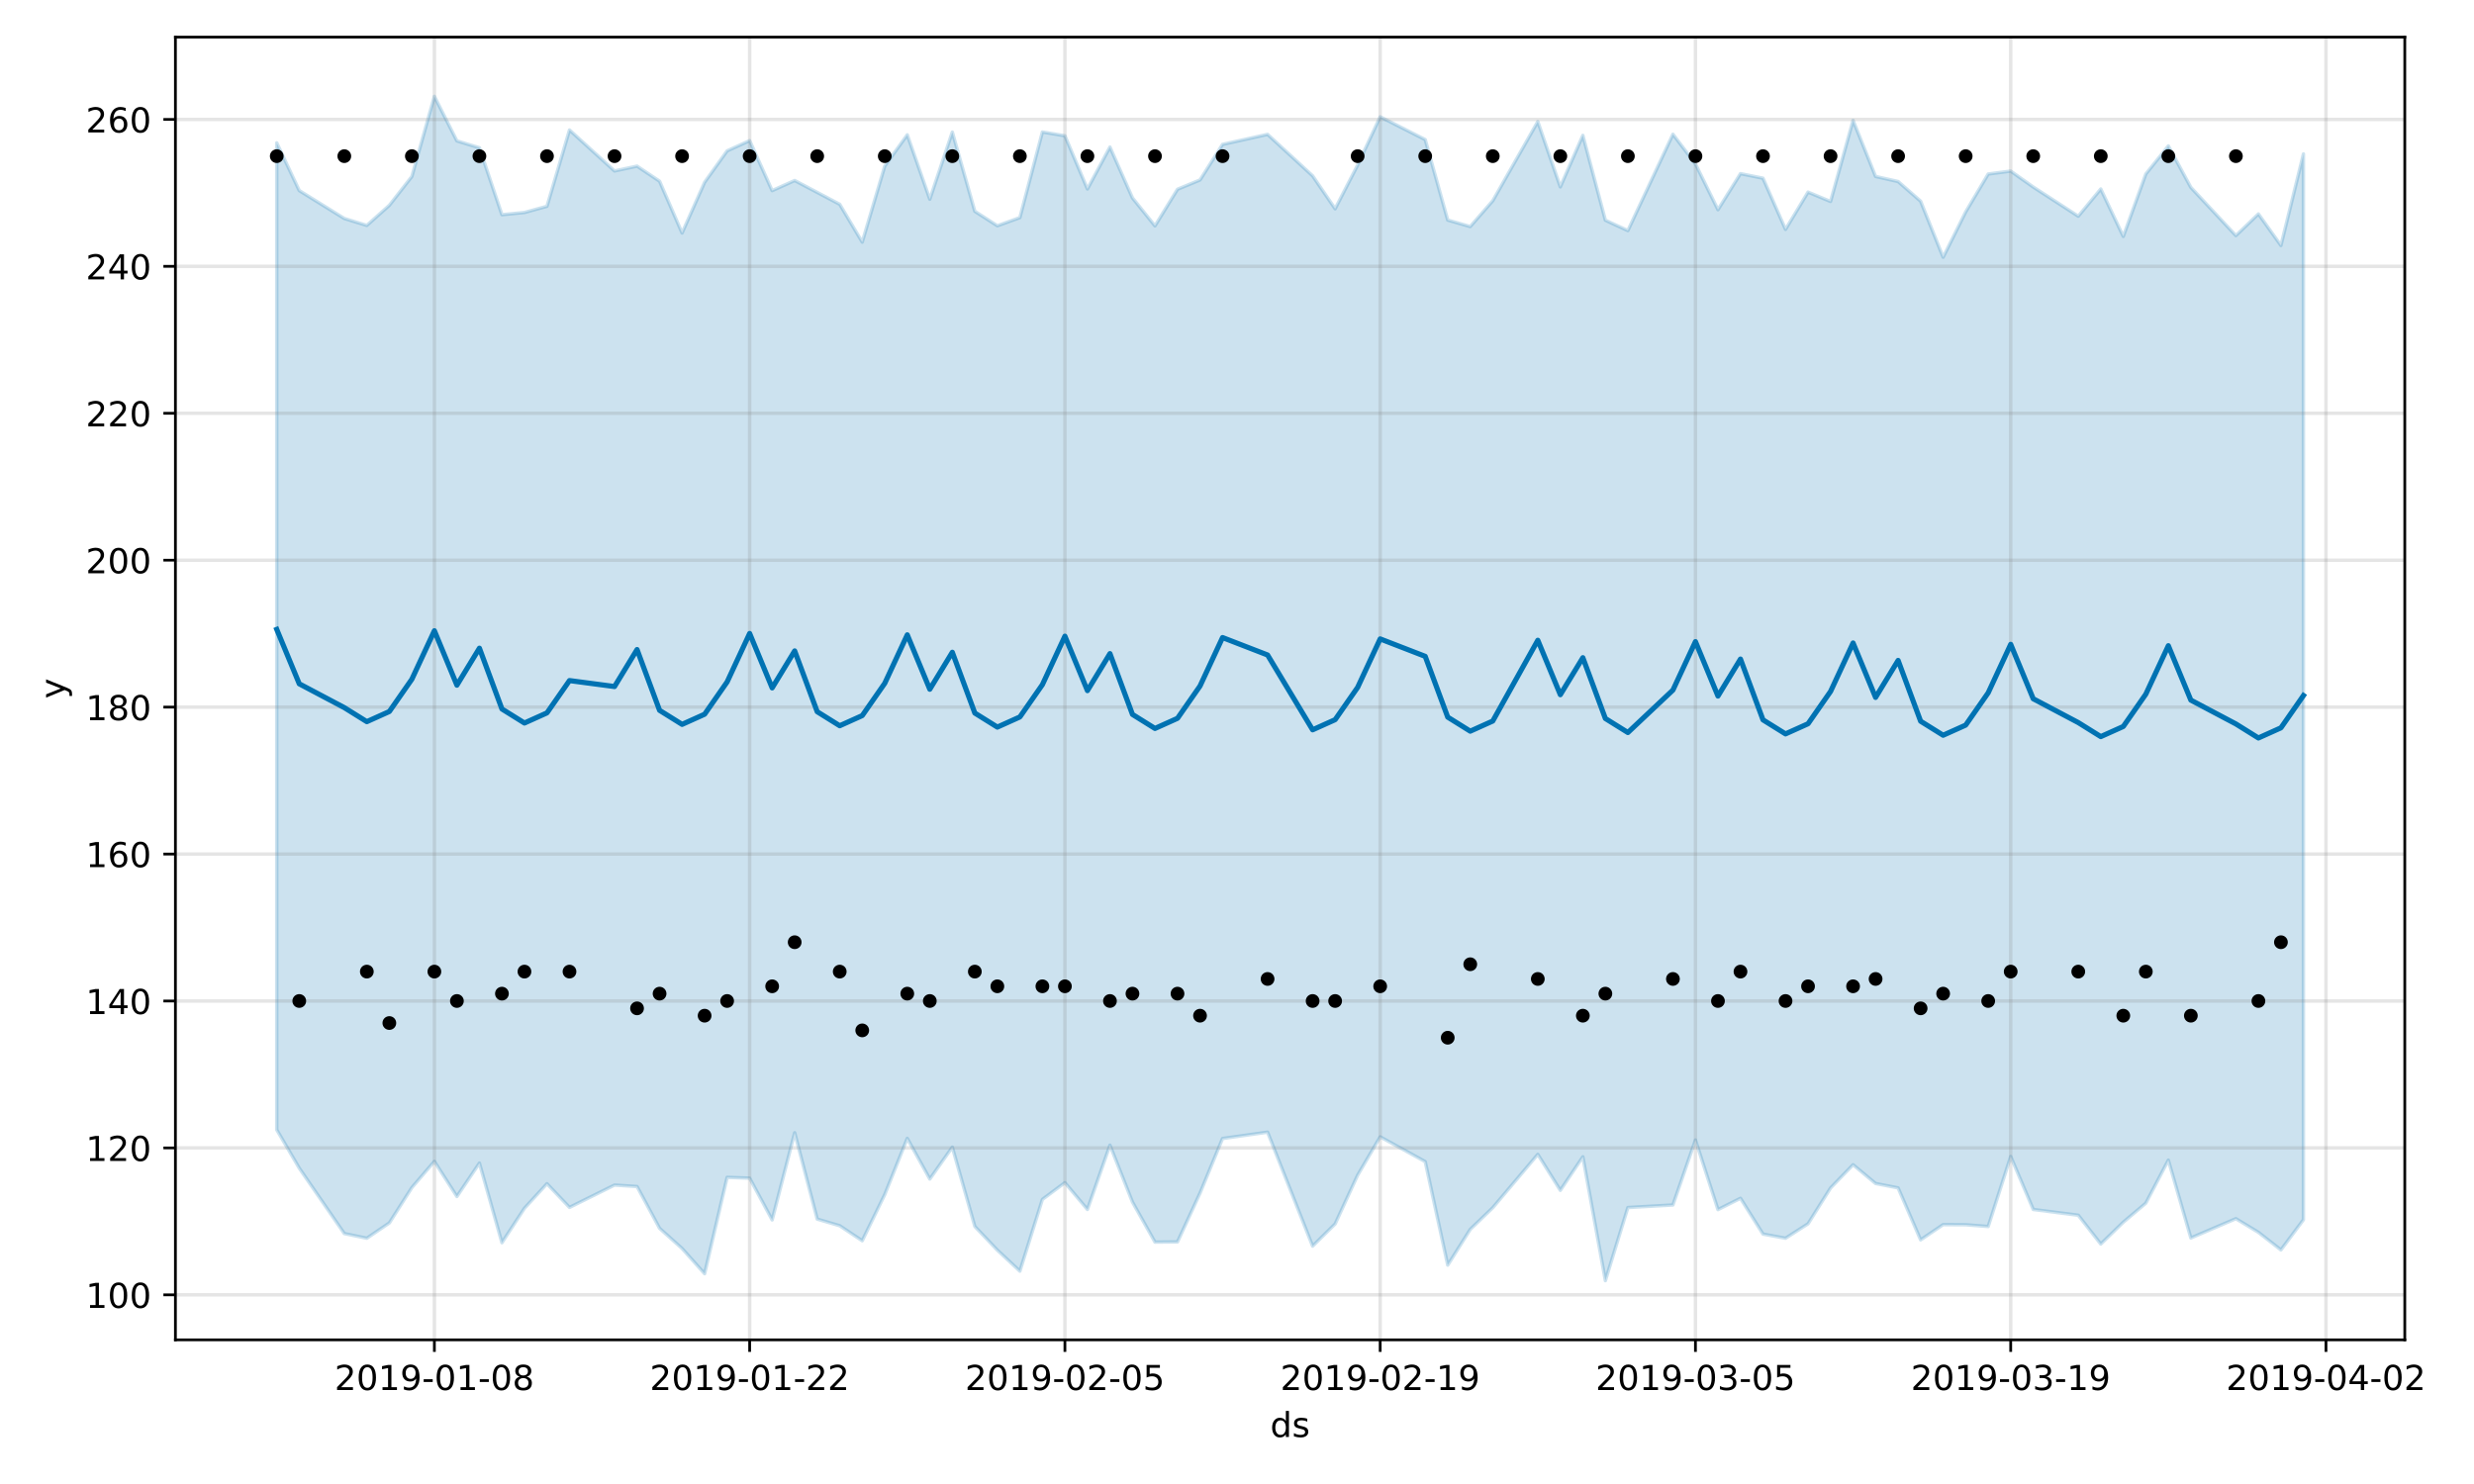 <?xml version="1.0" encoding="utf-8" standalone="no"?>
<!DOCTYPE svg PUBLIC "-//W3C//DTD SVG 1.1//EN"
  "http://www.w3.org/Graphics/SVG/1.1/DTD/svg11.dtd">
<!-- Created with matplotlib (https://matplotlib.org/) -->
<svg height="432pt" version="1.1" viewBox="0 0 720 432" width="720pt" xmlns="http://www.w3.org/2000/svg" xmlns:xlink="http://www.w3.org/1999/xlink">
 <defs>
  <style type="text/css">
*{stroke-linecap:butt;stroke-linejoin:round;}
  </style>
 </defs>
 <g id="figure_1">
  <g id="patch_1">
   <path d="M 0 432 
L 720 432 
L 720 0 
L 0 0 
z
" style="fill:#ffffff;"/>
  </g>
  <g id="axes_1">
   <g id="patch_2">
    <path d="M 51.05 390.04 
L 699.857 390.04 
L 699.857 10.8 
L 51.05 10.8 
z
" style="fill:#ffffff;"/>
   </g>
   <g id="PolyCollection_1">
    <defs>
     <path d="M 80.541 -390.417 
L 80.541 -103.117 
L 87.095 -91.945 
L 100.202 -72.899 
L 106.756 -71.544 
L 113.309 -75.991 
L 119.863 -86.283 
L 126.417 -93.921 
L 132.97 -83.688 
L 139.524 -93.421 
L 146.077 -70.236 
L 152.631 -80.261 
L 159.185 -87.414 
L 165.738 -80.515 
L 178.845 -87.017 
L 185.399 -86.593 
L 191.953 -74.428 
L 198.506 -68.552 
L 205.06 -61.211 
L 211.613 -89.264 
L 218.167 -89.034 
L 224.721 -76.87 
L 231.274 -102.253 
L 237.828 -77.114 
L 244.381 -75.178 
L 250.935 -70.809 
L 257.489 -84.251 
L 264.042 -100.615 
L 270.596 -88.776 
L 277.15 -98.05 
L 283.703 -74.978 
L 290.257 -68.078 
L 296.81 -61.964 
L 303.364 -82.839 
L 309.918 -87.728 
L 316.471 -79.916 
L 323.025 -98.634 
L 329.578 -82.07 
L 336.132 -70.414 
L 342.686 -70.478 
L 349.239 -84.681 
L 355.793 -100.568 
L 368.9 -102.418 
L 382.007 -69.24 
L 388.561 -75.704 
L 395.114 -89.903 
L 401.668 -101.061 
L 414.775 -93.844 
L 421.329 -63.715 
L 427.883 -74.122 
L 434.436 -80.426 
L 447.543 -95.961 
L 454.097 -85.485 
L 460.651 -95.248 
L 467.204 -59.198 
L 473.758 -80.478 
L 486.865 -81.218 
L 493.419 -100.147 
L 499.972 -79.875 
L 506.526 -83.174 
L 513.079 -72.75 
L 519.633 -71.541 
L 526.187 -75.743 
L 532.74 -86.166 
L 539.294 -92.938 
L 545.847 -87.471 
L 552.401 -86.193 
L 558.955 -71.065 
L 565.508 -75.505 
L 572.062 -75.463 
L 578.616 -74.959 
L 585.169 -95.348 
L 591.723 -79.918 
L 604.83 -78.237 
L 611.384 -69.854 
L 617.937 -76.207 
L 624.491 -81.745 
L 631.044 -94.278 
L 637.598 -71.617 
L 650.705 -77.237 
L 657.259 -73.26 
L 663.812 -68.141 
L 670.366 -76.925 
L 670.366 -387.196 
L 670.366 -387.196 
L 663.812 -360.536 
L 657.259 -369.719 
L 650.705 -363.421 
L 637.598 -377.448 
L 631.044 -389.527 
L 624.491 -381.342 
L 617.937 -363.181 
L 611.384 -376.986 
L 604.83 -369.062 
L 591.723 -377.565 
L 585.169 -382.201 
L 578.616 -381.342 
L 572.062 -370.304 
L 565.508 -357.121 
L 558.955 -373.435 
L 552.401 -379.161 
L 545.847 -380.634 
L 539.294 -396.965 
L 532.74 -373.353 
L 526.187 -376.075 
L 519.633 -365.225 
L 513.079 -380.125 
L 506.526 -381.453 
L 499.972 -370.949 
L 493.419 -384.29 
L 486.865 -392.927 
L 473.758 -364.874 
L 467.204 -367.896 
L 460.651 -392.595 
L 454.097 -377.594 
L 447.543 -396.608 
L 434.436 -373.561 
L 427.883 -366.047 
L 421.329 -367.938 
L 414.775 -391.365 
L 401.668 -398.006 
L 395.114 -383.95 
L 388.561 -371.216 
L 382.007 -380.815 
L 368.9 -392.886 
L 355.793 -389.969 
L 349.239 -379.617 
L 342.686 -376.904 
L 336.132 -366.247 
L 329.578 -374.387 
L 323.025 -389.19 
L 316.471 -376.988 
L 309.918 -392.479 
L 303.364 -393.576 
L 296.81 -368.656 
L 290.257 -366.286 
L 283.703 -370.494 
L 277.15 -393.547 
L 270.596 -374.009 
L 264.042 -392.752 
L 257.489 -383.645 
L 250.935 -361.515 
L 244.381 -372.531 
L 237.828 -375.998 
L 231.274 -379.456 
L 224.721 -376.508 
L 218.167 -391.059 
L 211.613 -388.089 
L 205.06 -378.935 
L 198.506 -364.173 
L 191.953 -379.25 
L 185.399 -383.639 
L 178.845 -382.238 
L 165.738 -394.16 
L 159.185 -371.951 
L 152.631 -370.146 
L 146.077 -369.501 
L 139.524 -388.987 
L 132.97 -390.986 
L 126.417 -403.962 
L 119.863 -380.619 
L 113.309 -372.23 
L 106.756 -366.384 
L 100.202 -368.399 
L 87.095 -376.523 
L 80.541 -390.417 
z
" id="mef4fac485f" style="stroke:#0072b2;stroke-opacity:0.2;"/>
    </defs>
    <g clip-path="url(#p8e88e67bf1)">
     <use style="fill:#0072b2;fill-opacity:0.2;stroke:#0072b2;stroke-opacity:0.2;" x="0" xlink:href="#mef4fac485f" y="432"/>
    </g>
   </g>
   <g id="matplotlib.axis_1">
    <g id="xtick_1">
     <g id="line2d_1">
      <path clip-path="url(#p8e88e67bf1)" d="M 126.417 390.04 
L 126.417 10.8 
" style="fill:none;stroke:#808080;stroke-linecap:square;stroke-opacity:0.2;"/>
     </g>
     <g id="line2d_2">
      <defs>
       <path d="M 0 0 
L 0 3.5 
" id="m75cbaa2efb" style="stroke:#000000;stroke-width:0.8;"/>
      </defs>
      <g>
       <use style="stroke:#000000;stroke-width:0.8;" x="126.417" xlink:href="#m75cbaa2efb" y="390.04"/>
      </g>
     </g>
     <g id="text_1">
      <!-- 2019-01-08 -->
      <defs>
       <path d="M 19.188 8.297 
L 53.609 8.297 
L 53.609 0 
L 7.328 0 
L 7.328 8.297 
Q 12.938 14.109 22.625 23.891 
Q 32.328 33.688 34.812 36.531 
Q 39.547 41.844 41.422 45.531 
Q 43.312 49.219 43.312 52.781 
Q 43.312 58.594 39.234 62.25 
Q 35.156 65.922 28.609 65.922 
Q 23.969 65.922 18.812 64.312 
Q 13.672 62.703 7.812 59.422 
L 7.812 69.391 
Q 13.766 71.781 18.938 73 
Q 24.125 74.219 28.422 74.219 
Q 39.75 74.219 46.484 68.547 
Q 53.219 62.891 53.219 53.422 
Q 53.219 48.922 51.531 44.891 
Q 49.859 40.875 45.406 35.406 
Q 44.188 33.984 37.641 27.219 
Q 31.109 20.453 19.188 8.297 
z
" id="DejaVuSans-50"/>
       <path d="M 31.781 66.406 
Q 24.172 66.406 20.328 58.906 
Q 16.5 51.422 16.5 36.375 
Q 16.5 21.391 20.328 13.891 
Q 24.172 6.391 31.781 6.391 
Q 39.453 6.391 43.281 13.891 
Q 47.125 21.391 47.125 36.375 
Q 47.125 51.422 43.281 58.906 
Q 39.453 66.406 31.781 66.406 
z
M 31.781 74.219 
Q 44.047 74.219 50.516 64.516 
Q 56.984 54.828 56.984 36.375 
Q 56.984 17.969 50.516 8.266 
Q 44.047 -1.422 31.781 -1.422 
Q 19.531 -1.422 13.062 8.266 
Q 6.594 17.969 6.594 36.375 
Q 6.594 54.828 13.062 64.516 
Q 19.531 74.219 31.781 74.219 
z
" id="DejaVuSans-48"/>
       <path d="M 12.406 8.297 
L 28.516 8.297 
L 28.516 63.922 
L 10.984 60.406 
L 10.984 69.391 
L 28.422 72.906 
L 38.281 72.906 
L 38.281 8.297 
L 54.391 8.297 
L 54.391 0 
L 12.406 0 
z
" id="DejaVuSans-49"/>
       <path d="M 10.984 1.516 
L 10.984 10.5 
Q 14.703 8.734 18.5 7.812 
Q 22.312 6.891 25.984 6.891 
Q 35.75 6.891 40.891 13.453 
Q 46.047 20.016 46.781 33.406 
Q 43.953 29.203 39.594 26.953 
Q 35.25 24.703 29.984 24.703 
Q 19.047 24.703 12.672 31.312 
Q 6.297 37.938 6.297 49.422 
Q 6.297 60.641 12.938 67.422 
Q 19.578 74.219 30.609 74.219 
Q 43.266 74.219 49.922 64.516 
Q 56.594 54.828 56.594 36.375 
Q 56.594 19.141 48.406 8.859 
Q 40.234 -1.422 26.422 -1.422 
Q 22.703 -1.422 18.891 -0.688 
Q 15.094 0.047 10.984 1.516 
z
M 30.609 32.422 
Q 37.25 32.422 41.125 36.953 
Q 45.016 41.5 45.016 49.422 
Q 45.016 57.281 41.125 61.844 
Q 37.25 66.406 30.609 66.406 
Q 23.969 66.406 20.094 61.844 
Q 16.219 57.281 16.219 49.422 
Q 16.219 41.5 20.094 36.953 
Q 23.969 32.422 30.609 32.422 
z
" id="DejaVuSans-57"/>
       <path d="M 4.891 31.391 
L 31.203 31.391 
L 31.203 23.391 
L 4.891 23.391 
z
" id="DejaVuSans-45"/>
       <path d="M 31.781 34.625 
Q 24.75 34.625 20.719 30.859 
Q 16.703 27.094 16.703 20.516 
Q 16.703 13.922 20.719 10.156 
Q 24.75 6.391 31.781 6.391 
Q 38.812 6.391 42.859 10.172 
Q 46.922 13.969 46.922 20.516 
Q 46.922 27.094 42.891 30.859 
Q 38.875 34.625 31.781 34.625 
z
M 21.922 38.812 
Q 15.578 40.375 12.031 44.719 
Q 8.5 49.078 8.5 55.328 
Q 8.5 64.062 14.719 69.141 
Q 20.953 74.219 31.781 74.219 
Q 42.672 74.219 48.875 69.141 
Q 55.078 64.062 55.078 55.328 
Q 55.078 49.078 51.531 44.719 
Q 48 40.375 41.703 38.812 
Q 48.828 37.156 52.797 32.312 
Q 56.781 27.484 56.781 20.516 
Q 56.781 9.906 50.312 4.234 
Q 43.844 -1.422 31.781 -1.422 
Q 19.734 -1.422 13.25 4.234 
Q 6.781 9.906 6.781 20.516 
Q 6.781 27.484 10.781 32.312 
Q 14.797 37.156 21.922 38.812 
z
M 18.312 54.391 
Q 18.312 48.734 21.844 45.562 
Q 25.391 42.391 31.781 42.391 
Q 38.141 42.391 41.719 45.562 
Q 45.312 48.734 45.312 54.391 
Q 45.312 60.062 41.719 63.234 
Q 38.141 66.406 31.781 66.406 
Q 25.391 66.406 21.844 63.234 
Q 18.312 60.062 18.312 54.391 
z
" id="DejaVuSans-56"/>
      </defs>
      <g transform="translate(97.359 404.638)scale(0.1 -0.1)">
       <use xlink:href="#DejaVuSans-50"/>
       <use x="63.623" xlink:href="#DejaVuSans-48"/>
       <use x="127.246" xlink:href="#DejaVuSans-49"/>
       <use x="190.869" xlink:href="#DejaVuSans-57"/>
       <use x="254.492" xlink:href="#DejaVuSans-45"/>
       <use x="290.576" xlink:href="#DejaVuSans-48"/>
       <use x="354.199" xlink:href="#DejaVuSans-49"/>
       <use x="417.822" xlink:href="#DejaVuSans-45"/>
       <use x="453.906" xlink:href="#DejaVuSans-48"/>
       <use x="517.529" xlink:href="#DejaVuSans-56"/>
      </g>
     </g>
    </g>
    <g id="xtick_2">
     <g id="line2d_3">
      <path clip-path="url(#p8e88e67bf1)" d="M 218.167 390.04 
L 218.167 10.8 
" style="fill:none;stroke:#808080;stroke-linecap:square;stroke-opacity:0.2;"/>
     </g>
     <g id="line2d_4">
      <g>
       <use style="stroke:#000000;stroke-width:0.8;" x="218.167" xlink:href="#m75cbaa2efb" y="390.04"/>
      </g>
     </g>
     <g id="text_2">
      <!-- 2019-01-22 -->
      <g transform="translate(189.109 404.638)scale(0.1 -0.1)">
       <use xlink:href="#DejaVuSans-50"/>
       <use x="63.623" xlink:href="#DejaVuSans-48"/>
       <use x="127.246" xlink:href="#DejaVuSans-49"/>
       <use x="190.869" xlink:href="#DejaVuSans-57"/>
       <use x="254.492" xlink:href="#DejaVuSans-45"/>
       <use x="290.576" xlink:href="#DejaVuSans-48"/>
       <use x="354.199" xlink:href="#DejaVuSans-49"/>
       <use x="417.822" xlink:href="#DejaVuSans-45"/>
       <use x="453.906" xlink:href="#DejaVuSans-50"/>
       <use x="517.529" xlink:href="#DejaVuSans-50"/>
      </g>
     </g>
    </g>
    <g id="xtick_3">
     <g id="line2d_5">
      <path clip-path="url(#p8e88e67bf1)" d="M 309.918 390.04 
L 309.918 10.8 
" style="fill:none;stroke:#808080;stroke-linecap:square;stroke-opacity:0.2;"/>
     </g>
     <g id="line2d_6">
      <g>
       <use style="stroke:#000000;stroke-width:0.8;" x="309.918" xlink:href="#m75cbaa2efb" y="390.04"/>
      </g>
     </g>
     <g id="text_3">
      <!-- 2019-02-05 -->
      <defs>
       <path d="M 10.797 72.906 
L 49.516 72.906 
L 49.516 64.594 
L 19.828 64.594 
L 19.828 46.734 
Q 21.969 47.469 24.109 47.828 
Q 26.266 48.188 28.422 48.188 
Q 40.625 48.188 47.75 41.5 
Q 54.891 34.812 54.891 23.391 
Q 54.891 11.625 47.562 5.094 
Q 40.234 -1.422 26.906 -1.422 
Q 22.312 -1.422 17.547 -0.641 
Q 12.797 0.141 7.719 1.703 
L 7.719 11.625 
Q 12.109 9.234 16.797 8.062 
Q 21.484 6.891 26.703 6.891 
Q 35.156 6.891 40.078 11.328 
Q 45.016 15.766 45.016 23.391 
Q 45.016 31 40.078 35.438 
Q 35.156 39.891 26.703 39.891 
Q 22.75 39.891 18.812 39.016 
Q 14.891 38.141 10.797 36.281 
z
" id="DejaVuSans-53"/>
      </defs>
      <g transform="translate(280.86 404.638)scale(0.1 -0.1)">
       <use xlink:href="#DejaVuSans-50"/>
       <use x="63.623" xlink:href="#DejaVuSans-48"/>
       <use x="127.246" xlink:href="#DejaVuSans-49"/>
       <use x="190.869" xlink:href="#DejaVuSans-57"/>
       <use x="254.492" xlink:href="#DejaVuSans-45"/>
       <use x="290.576" xlink:href="#DejaVuSans-48"/>
       <use x="354.199" xlink:href="#DejaVuSans-50"/>
       <use x="417.822" xlink:href="#DejaVuSans-45"/>
       <use x="453.906" xlink:href="#DejaVuSans-48"/>
       <use x="517.529" xlink:href="#DejaVuSans-53"/>
      </g>
     </g>
    </g>
    <g id="xtick_4">
     <g id="line2d_7">
      <path clip-path="url(#p8e88e67bf1)" d="M 401.668 390.04 
L 401.668 10.8 
" style="fill:none;stroke:#808080;stroke-linecap:square;stroke-opacity:0.2;"/>
     </g>
     <g id="line2d_8">
      <g>
       <use style="stroke:#000000;stroke-width:0.8;" x="401.668" xlink:href="#m75cbaa2efb" y="390.04"/>
      </g>
     </g>
     <g id="text_4">
      <!-- 2019-02-19 -->
      <g transform="translate(372.61 404.638)scale(0.1 -0.1)">
       <use xlink:href="#DejaVuSans-50"/>
       <use x="63.623" xlink:href="#DejaVuSans-48"/>
       <use x="127.246" xlink:href="#DejaVuSans-49"/>
       <use x="190.869" xlink:href="#DejaVuSans-57"/>
       <use x="254.492" xlink:href="#DejaVuSans-45"/>
       <use x="290.576" xlink:href="#DejaVuSans-48"/>
       <use x="354.199" xlink:href="#DejaVuSans-50"/>
       <use x="417.822" xlink:href="#DejaVuSans-45"/>
       <use x="453.906" xlink:href="#DejaVuSans-49"/>
       <use x="517.529" xlink:href="#DejaVuSans-57"/>
      </g>
     </g>
    </g>
    <g id="xtick_5">
     <g id="line2d_9">
      <path clip-path="url(#p8e88e67bf1)" d="M 493.419 390.04 
L 493.419 10.8 
" style="fill:none;stroke:#808080;stroke-linecap:square;stroke-opacity:0.2;"/>
     </g>
     <g id="line2d_10">
      <g>
       <use style="stroke:#000000;stroke-width:0.8;" x="493.419" xlink:href="#m75cbaa2efb" y="390.04"/>
      </g>
     </g>
     <g id="text_5">
      <!-- 2019-03-05 -->
      <defs>
       <path d="M 40.578 39.312 
Q 47.656 37.797 51.625 33 
Q 55.609 28.219 55.609 21.188 
Q 55.609 10.406 48.188 4.484 
Q 40.766 -1.422 27.094 -1.422 
Q 22.516 -1.422 17.656 -0.516 
Q 12.797 0.391 7.625 2.203 
L 7.625 11.719 
Q 11.719 9.328 16.594 8.109 
Q 21.484 6.891 26.812 6.891 
Q 36.078 6.891 40.938 10.547 
Q 45.797 14.203 45.797 21.188 
Q 45.797 27.641 41.281 31.266 
Q 36.766 34.906 28.719 34.906 
L 20.219 34.906 
L 20.219 43.016 
L 29.109 43.016 
Q 36.375 43.016 40.234 45.922 
Q 44.094 48.828 44.094 54.297 
Q 44.094 59.906 40.109 62.906 
Q 36.141 65.922 28.719 65.922 
Q 24.656 65.922 20.016 65.031 
Q 15.375 64.156 9.812 62.312 
L 9.812 71.094 
Q 15.438 72.656 20.344 73.438 
Q 25.25 74.219 29.594 74.219 
Q 40.828 74.219 47.359 69.109 
Q 53.906 64.016 53.906 55.328 
Q 53.906 49.266 50.438 45.094 
Q 46.969 40.922 40.578 39.312 
z
" id="DejaVuSans-51"/>
      </defs>
      <g transform="translate(464.361 404.638)scale(0.1 -0.1)">
       <use xlink:href="#DejaVuSans-50"/>
       <use x="63.623" xlink:href="#DejaVuSans-48"/>
       <use x="127.246" xlink:href="#DejaVuSans-49"/>
       <use x="190.869" xlink:href="#DejaVuSans-57"/>
       <use x="254.492" xlink:href="#DejaVuSans-45"/>
       <use x="290.576" xlink:href="#DejaVuSans-48"/>
       <use x="354.199" xlink:href="#DejaVuSans-51"/>
       <use x="417.822" xlink:href="#DejaVuSans-45"/>
       <use x="453.906" xlink:href="#DejaVuSans-48"/>
       <use x="517.529" xlink:href="#DejaVuSans-53"/>
      </g>
     </g>
    </g>
    <g id="xtick_6">
     <g id="line2d_11">
      <path clip-path="url(#p8e88e67bf1)" d="M 585.169 390.04 
L 585.169 10.8 
" style="fill:none;stroke:#808080;stroke-linecap:square;stroke-opacity:0.2;"/>
     </g>
     <g id="line2d_12">
      <g>
       <use style="stroke:#000000;stroke-width:0.8;" x="585.169" xlink:href="#m75cbaa2efb" y="390.04"/>
      </g>
     </g>
     <g id="text_6">
      <!-- 2019-03-19 -->
      <g transform="translate(556.111 404.638)scale(0.1 -0.1)">
       <use xlink:href="#DejaVuSans-50"/>
       <use x="63.623" xlink:href="#DejaVuSans-48"/>
       <use x="127.246" xlink:href="#DejaVuSans-49"/>
       <use x="190.869" xlink:href="#DejaVuSans-57"/>
       <use x="254.492" xlink:href="#DejaVuSans-45"/>
       <use x="290.576" xlink:href="#DejaVuSans-48"/>
       <use x="354.199" xlink:href="#DejaVuSans-51"/>
       <use x="417.822" xlink:href="#DejaVuSans-45"/>
       <use x="453.906" xlink:href="#DejaVuSans-49"/>
       <use x="517.529" xlink:href="#DejaVuSans-57"/>
      </g>
     </g>
    </g>
    <g id="xtick_7">
     <g id="line2d_13">
      <path clip-path="url(#p8e88e67bf1)" d="M 676.92 390.04 
L 676.92 10.8 
" style="fill:none;stroke:#808080;stroke-linecap:square;stroke-opacity:0.2;"/>
     </g>
     <g id="line2d_14">
      <g>
       <use style="stroke:#000000;stroke-width:0.8;" x="676.92" xlink:href="#m75cbaa2efb" y="390.04"/>
      </g>
     </g>
     <g id="text_7">
      <!-- 2019-04-02 -->
      <defs>
       <path d="M 37.797 64.312 
L 12.891 25.391 
L 37.797 25.391 
z
M 35.203 72.906 
L 47.609 72.906 
L 47.609 25.391 
L 58.016 25.391 
L 58.016 17.188 
L 47.609 17.188 
L 47.609 0 
L 37.797 0 
L 37.797 17.188 
L 4.891 17.188 
L 4.891 26.703 
z
" id="DejaVuSans-52"/>
      </defs>
      <g transform="translate(647.862 404.638)scale(0.1 -0.1)">
       <use xlink:href="#DejaVuSans-50"/>
       <use x="63.623" xlink:href="#DejaVuSans-48"/>
       <use x="127.246" xlink:href="#DejaVuSans-49"/>
       <use x="190.869" xlink:href="#DejaVuSans-57"/>
       <use x="254.492" xlink:href="#DejaVuSans-45"/>
       <use x="290.576" xlink:href="#DejaVuSans-48"/>
       <use x="354.199" xlink:href="#DejaVuSans-52"/>
       <use x="417.822" xlink:href="#DejaVuSans-45"/>
       <use x="453.906" xlink:href="#DejaVuSans-48"/>
       <use x="517.529" xlink:href="#DejaVuSans-50"/>
      </g>
     </g>
    </g>
    <g id="text_8">
     <!-- ds -->
     <defs>
      <path d="M 45.406 46.391 
L 45.406 75.984 
L 54.391 75.984 
L 54.391 0 
L 45.406 0 
L 45.406 8.203 
Q 42.578 3.328 38.25 0.953 
Q 33.938 -1.422 27.875 -1.422 
Q 17.969 -1.422 11.734 6.484 
Q 5.516 14.406 5.516 27.297 
Q 5.516 40.188 11.734 48.094 
Q 17.969 56 27.875 56 
Q 33.938 56 38.25 53.625 
Q 42.578 51.266 45.406 46.391 
z
M 14.797 27.297 
Q 14.797 17.391 18.875 11.75 
Q 22.953 6.109 30.078 6.109 
Q 37.203 6.109 41.297 11.75 
Q 45.406 17.391 45.406 27.297 
Q 45.406 37.203 41.297 42.844 
Q 37.203 48.484 30.078 48.484 
Q 22.953 48.484 18.875 42.844 
Q 14.797 37.203 14.797 27.297 
z
" id="DejaVuSans-100"/>
      <path d="M 44.281 53.078 
L 44.281 44.578 
Q 40.484 46.531 36.375 47.5 
Q 32.281 48.484 27.875 48.484 
Q 21.188 48.484 17.844 46.438 
Q 14.5 44.391 14.5 40.281 
Q 14.5 37.156 16.891 35.375 
Q 19.281 33.594 26.516 31.984 
L 29.594 31.297 
Q 39.156 29.25 43.188 25.516 
Q 47.219 21.781 47.219 15.094 
Q 47.219 7.469 41.188 3.016 
Q 35.156 -1.422 24.609 -1.422 
Q 20.219 -1.422 15.453 -0.562 
Q 10.688 0.297 5.422 2 
L 5.422 11.281 
Q 10.406 8.688 15.234 7.391 
Q 20.062 6.109 24.812 6.109 
Q 31.156 6.109 34.562 8.281 
Q 37.984 10.453 37.984 14.406 
Q 37.984 18.062 35.516 20.016 
Q 33.062 21.969 24.703 23.781 
L 21.578 24.516 
Q 13.234 26.266 9.516 29.906 
Q 5.812 33.547 5.812 39.891 
Q 5.812 47.609 11.281 51.797 
Q 16.75 56 26.812 56 
Q 31.781 56 36.172 55.266 
Q 40.578 54.547 44.281 53.078 
z
" id="DejaVuSans-115"/>
     </defs>
     <g transform="translate(369.675 418.317)scale(0.1 -0.1)">
      <use xlink:href="#DejaVuSans-100"/>
      <use x="63.477" xlink:href="#DejaVuSans-115"/>
     </g>
    </g>
   </g>
   <g id="matplotlib.axis_2">
    <g id="ytick_1">
     <g id="line2d_15">
      <path clip-path="url(#p8e88e67bf1)" d="M 51.05 376.937 
L 699.857 376.937 
" style="fill:none;stroke:#808080;stroke-linecap:square;stroke-opacity:0.2;"/>
     </g>
     <g id="line2d_16">
      <defs>
       <path d="M 0 0 
L -3.5 0 
" id="m6ec36afc48" style="stroke:#000000;stroke-width:0.8;"/>
      </defs>
      <g>
       <use style="stroke:#000000;stroke-width:0.8;" x="51.05" xlink:href="#m6ec36afc48" y="376.937"/>
      </g>
     </g>
     <g id="text_9">
      <!-- 100 -->
      <g transform="translate(24.962 380.736)scale(0.1 -0.1)">
       <use xlink:href="#DejaVuSans-49"/>
       <use x="63.623" xlink:href="#DejaVuSans-48"/>
       <use x="127.246" xlink:href="#DejaVuSans-48"/>
      </g>
     </g>
    </g>
    <g id="ytick_2">
     <g id="line2d_17">
      <path clip-path="url(#p8e88e67bf1)" d="M 51.05 334.165 
L 699.857 334.165 
" style="fill:none;stroke:#808080;stroke-linecap:square;stroke-opacity:0.2;"/>
     </g>
     <g id="line2d_18">
      <g>
       <use style="stroke:#000000;stroke-width:0.8;" x="51.05" xlink:href="#m6ec36afc48" y="334.165"/>
      </g>
     </g>
     <g id="text_10">
      <!-- 120 -->
      <g transform="translate(24.962 337.964)scale(0.1 -0.1)">
       <use xlink:href="#DejaVuSans-49"/>
       <use x="63.623" xlink:href="#DejaVuSans-50"/>
       <use x="127.246" xlink:href="#DejaVuSans-48"/>
      </g>
     </g>
    </g>
    <g id="ytick_3">
     <g id="line2d_19">
      <path clip-path="url(#p8e88e67bf1)" d="M 51.05 291.393 
L 699.857 291.393 
" style="fill:none;stroke:#808080;stroke-linecap:square;stroke-opacity:0.2;"/>
     </g>
     <g id="line2d_20">
      <g>
       <use style="stroke:#000000;stroke-width:0.8;" x="51.05" xlink:href="#m6ec36afc48" y="291.393"/>
      </g>
     </g>
     <g id="text_11">
      <!-- 140 -->
      <g transform="translate(24.962 295.192)scale(0.1 -0.1)">
       <use xlink:href="#DejaVuSans-49"/>
       <use x="63.623" xlink:href="#DejaVuSans-52"/>
       <use x="127.246" xlink:href="#DejaVuSans-48"/>
      </g>
     </g>
    </g>
    <g id="ytick_4">
     <g id="line2d_21">
      <path clip-path="url(#p8e88e67bf1)" d="M 51.05 248.621 
L 699.857 248.621 
" style="fill:none;stroke:#808080;stroke-linecap:square;stroke-opacity:0.2;"/>
     </g>
     <g id="line2d_22">
      <g>
       <use style="stroke:#000000;stroke-width:0.8;" x="51.05" xlink:href="#m6ec36afc48" y="248.621"/>
      </g>
     </g>
     <g id="text_12">
      <!-- 160 -->
      <defs>
       <path d="M 33.016 40.375 
Q 26.375 40.375 22.484 35.828 
Q 18.609 31.297 18.609 23.391 
Q 18.609 15.531 22.484 10.953 
Q 26.375 6.391 33.016 6.391 
Q 39.656 6.391 43.531 10.953 
Q 47.406 15.531 47.406 23.391 
Q 47.406 31.297 43.531 35.828 
Q 39.656 40.375 33.016 40.375 
z
M 52.594 71.297 
L 52.594 62.312 
Q 48.875 64.062 45.094 64.984 
Q 41.312 65.922 37.594 65.922 
Q 27.828 65.922 22.672 59.328 
Q 17.531 52.734 16.797 39.406 
Q 19.672 43.656 24.016 45.922 
Q 28.375 48.188 33.594 48.188 
Q 44.578 48.188 50.953 41.516 
Q 57.328 34.859 57.328 23.391 
Q 57.328 12.156 50.688 5.359 
Q 44.047 -1.422 33.016 -1.422 
Q 20.359 -1.422 13.672 8.266 
Q 6.984 17.969 6.984 36.375 
Q 6.984 53.656 15.188 63.938 
Q 23.391 74.219 37.203 74.219 
Q 40.922 74.219 44.703 73.484 
Q 48.484 72.75 52.594 71.297 
z
" id="DejaVuSans-54"/>
      </defs>
      <g transform="translate(24.962 252.421)scale(0.1 -0.1)">
       <use xlink:href="#DejaVuSans-49"/>
       <use x="63.623" xlink:href="#DejaVuSans-54"/>
       <use x="127.246" xlink:href="#DejaVuSans-48"/>
      </g>
     </g>
    </g>
    <g id="ytick_5">
     <g id="line2d_23">
      <path clip-path="url(#p8e88e67bf1)" d="M 51.05 205.849 
L 699.857 205.849 
" style="fill:none;stroke:#808080;stroke-linecap:square;stroke-opacity:0.2;"/>
     </g>
     <g id="line2d_24">
      <g>
       <use style="stroke:#000000;stroke-width:0.8;" x="51.05" xlink:href="#m6ec36afc48" y="205.849"/>
      </g>
     </g>
     <g id="text_13">
      <!-- 180 -->
      <g transform="translate(24.962 209.649)scale(0.1 -0.1)">
       <use xlink:href="#DejaVuSans-49"/>
       <use x="63.623" xlink:href="#DejaVuSans-56"/>
       <use x="127.246" xlink:href="#DejaVuSans-48"/>
      </g>
     </g>
    </g>
    <g id="ytick_6">
     <g id="line2d_25">
      <path clip-path="url(#p8e88e67bf1)" d="M 51.05 163.078 
L 699.857 163.078 
" style="fill:none;stroke:#808080;stroke-linecap:square;stroke-opacity:0.2;"/>
     </g>
     <g id="line2d_26">
      <g>
       <use style="stroke:#000000;stroke-width:0.8;" x="51.05" xlink:href="#m6ec36afc48" y="163.078"/>
      </g>
     </g>
     <g id="text_14">
      <!-- 200 -->
      <g transform="translate(24.962 166.877)scale(0.1 -0.1)">
       <use xlink:href="#DejaVuSans-50"/>
       <use x="63.623" xlink:href="#DejaVuSans-48"/>
       <use x="127.246" xlink:href="#DejaVuSans-48"/>
      </g>
     </g>
    </g>
    <g id="ytick_7">
     <g id="line2d_27">
      <path clip-path="url(#p8e88e67bf1)" d="M 51.05 120.306 
L 699.857 120.306 
" style="fill:none;stroke:#808080;stroke-linecap:square;stroke-opacity:0.2;"/>
     </g>
     <g id="line2d_28">
      <g>
       <use style="stroke:#000000;stroke-width:0.8;" x="51.05" xlink:href="#m6ec36afc48" y="120.306"/>
      </g>
     </g>
     <g id="text_15">
      <!-- 220 -->
      <g transform="translate(24.962 124.105)scale(0.1 -0.1)">
       <use xlink:href="#DejaVuSans-50"/>
       <use x="63.623" xlink:href="#DejaVuSans-50"/>
       <use x="127.246" xlink:href="#DejaVuSans-48"/>
      </g>
     </g>
    </g>
    <g id="ytick_8">
     <g id="line2d_29">
      <path clip-path="url(#p8e88e67bf1)" d="M 51.05 77.534 
L 699.857 77.534 
" style="fill:none;stroke:#808080;stroke-linecap:square;stroke-opacity:0.2;"/>
     </g>
     <g id="line2d_30">
      <g>
       <use style="stroke:#000000;stroke-width:0.8;" x="51.05" xlink:href="#m6ec36afc48" y="77.534"/>
      </g>
     </g>
     <g id="text_16">
      <!-- 240 -->
      <g transform="translate(24.962 81.333)scale(0.1 -0.1)">
       <use xlink:href="#DejaVuSans-50"/>
       <use x="63.623" xlink:href="#DejaVuSans-52"/>
       <use x="127.246" xlink:href="#DejaVuSans-48"/>
      </g>
     </g>
    </g>
    <g id="ytick_9">
     <g id="line2d_31">
      <path clip-path="url(#p8e88e67bf1)" d="M 51.05 34.762 
L 699.857 34.762 
" style="fill:none;stroke:#808080;stroke-linecap:square;stroke-opacity:0.2;"/>
     </g>
     <g id="line2d_32">
      <g>
       <use style="stroke:#000000;stroke-width:0.8;" x="51.05" xlink:href="#m6ec36afc48" y="34.762"/>
      </g>
     </g>
     <g id="text_17">
      <!-- 260 -->
      <g transform="translate(24.962 38.561)scale(0.1 -0.1)">
       <use xlink:href="#DejaVuSans-50"/>
       <use x="63.623" xlink:href="#DejaVuSans-54"/>
       <use x="127.246" xlink:href="#DejaVuSans-48"/>
      </g>
     </g>
    </g>
    <g id="text_18">
     <!-- y -->
     <defs>
      <path d="M 32.172 -5.078 
Q 28.375 -14.844 24.75 -17.812 
Q 21.141 -20.797 15.094 -20.797 
L 7.906 -20.797 
L 7.906 -13.281 
L 13.188 -13.281 
Q 16.891 -13.281 18.938 -11.516 
Q 21 -9.766 23.484 -3.219 
L 25.094 0.875 
L 2.984 54.688 
L 12.5 54.688 
L 29.594 11.922 
L 46.688 54.688 
L 56.203 54.688 
z
" id="DejaVuSans-121"/>
     </defs>
     <g transform="translate(18.883 203.379)rotate(-90)scale(0.1 -0.1)">
      <use xlink:href="#DejaVuSans-121"/>
     </g>
    </g>
   </g>
   <g id="line2d_33">
    <defs>
     <path d="M 0 1.5 
C 0.398 1.5 0.779 1.342 1.061 1.061 
C 1.342 0.779 1.5 0.398 1.5 0 
C 1.5 -0.398 1.342 -0.779 1.061 -1.061 
C 0.779 -1.342 0.398 -1.5 0 -1.5 
C -0.398 -1.5 -0.779 -1.342 -1.061 -1.061 
C -1.342 -0.779 -1.5 -0.398 -1.5 0 
C -1.5 0.398 -1.342 0.779 -1.061 1.061 
C -0.779 1.342 -0.398 1.5 0 1.5 
z
" id="m65d49b51fc" style="stroke:#000000;"/>
    </defs>
    <g clip-path="url(#p8e88e67bf1)">
     <use style="stroke:#000000;" x="80.541" xlink:href="#m65d49b51fc" y="45.455"/>
     <use style="stroke:#000000;" x="87.095" xlink:href="#m65d49b51fc" y="291.393"/>
     <use style="stroke:#000000;" x="100.202" xlink:href="#m65d49b51fc" y="45.455"/>
     <use style="stroke:#000000;" x="106.756" xlink:href="#m65d49b51fc" y="282.839"/>
     <use style="stroke:#000000;" x="113.309" xlink:href="#m65d49b51fc" y="297.809"/>
     <use style="stroke:#000000;" x="119.863" xlink:href="#m65d49b51fc" y="45.455"/>
     <use style="stroke:#000000;" x="126.417" xlink:href="#m65d49b51fc" y="282.839"/>
     <use style="stroke:#000000;" x="132.97" xlink:href="#m65d49b51fc" y="291.393"/>
     <use style="stroke:#000000;" x="139.524" xlink:href="#m65d49b51fc" y="45.455"/>
     <use style="stroke:#000000;" x="146.077" xlink:href="#m65d49b51fc" y="289.255"/>
     <use style="stroke:#000000;" x="152.631" xlink:href="#m65d49b51fc" y="282.839"/>
     <use style="stroke:#000000;" x="159.185" xlink:href="#m65d49b51fc" y="45.455"/>
     <use style="stroke:#000000;" x="165.738" xlink:href="#m65d49b51fc" y="282.839"/>
     <use style="stroke:#000000;" x="178.845" xlink:href="#m65d49b51fc" y="45.455"/>
     <use style="stroke:#000000;" x="185.399" xlink:href="#m65d49b51fc" y="293.532"/>
     <use style="stroke:#000000;" x="191.953" xlink:href="#m65d49b51fc" y="289.255"/>
     <use style="stroke:#000000;" x="198.506" xlink:href="#m65d49b51fc" y="45.455"/>
     <use style="stroke:#000000;" x="205.06" xlink:href="#m65d49b51fc" y="295.67"/>
     <use style="stroke:#000000;" x="211.613" xlink:href="#m65d49b51fc" y="291.393"/>
     <use style="stroke:#000000;" x="218.167" xlink:href="#m65d49b51fc" y="45.455"/>
     <use style="stroke:#000000;" x="224.721" xlink:href="#m65d49b51fc" y="287.116"/>
     <use style="stroke:#000000;" x="231.274" xlink:href="#m65d49b51fc" y="274.285"/>
     <use style="stroke:#000000;" x="237.828" xlink:href="#m65d49b51fc" y="45.455"/>
     <use style="stroke:#000000;" x="244.381" xlink:href="#m65d49b51fc" y="282.839"/>
     <use style="stroke:#000000;" x="250.935" xlink:href="#m65d49b51fc" y="299.948"/>
     <use style="stroke:#000000;" x="257.489" xlink:href="#m65d49b51fc" y="45.455"/>
     <use style="stroke:#000000;" x="264.042" xlink:href="#m65d49b51fc" y="289.255"/>
     <use style="stroke:#000000;" x="270.596" xlink:href="#m65d49b51fc" y="291.393"/>
     <use style="stroke:#000000;" x="277.15" xlink:href="#m65d49b51fc" y="45.455"/>
     <use style="stroke:#000000;" x="283.703" xlink:href="#m65d49b51fc" y="282.839"/>
     <use style="stroke:#000000;" x="290.257" xlink:href="#m65d49b51fc" y="287.116"/>
     <use style="stroke:#000000;" x="296.81" xlink:href="#m65d49b51fc" y="45.455"/>
     <use style="stroke:#000000;" x="303.364" xlink:href="#m65d49b51fc" y="287.116"/>
     <use style="stroke:#000000;" x="309.918" xlink:href="#m65d49b51fc" y="287.116"/>
     <use style="stroke:#000000;" x="316.471" xlink:href="#m65d49b51fc" y="45.455"/>
     <use style="stroke:#000000;" x="323.025" xlink:href="#m65d49b51fc" y="291.393"/>
     <use style="stroke:#000000;" x="329.578" xlink:href="#m65d49b51fc" y="289.255"/>
     <use style="stroke:#000000;" x="336.132" xlink:href="#m65d49b51fc" y="45.455"/>
     <use style="stroke:#000000;" x="342.686" xlink:href="#m65d49b51fc" y="289.255"/>
     <use style="stroke:#000000;" x="349.239" xlink:href="#m65d49b51fc" y="295.67"/>
     <use style="stroke:#000000;" x="355.793" xlink:href="#m65d49b51fc" y="45.455"/>
     <use style="stroke:#000000;" x="368.9" xlink:href="#m65d49b51fc" y="284.977"/>
     <use style="stroke:#000000;" x="382.007" xlink:href="#m65d49b51fc" y="291.393"/>
     <use style="stroke:#000000;" x="388.561" xlink:href="#m65d49b51fc" y="291.393"/>
     <use style="stroke:#000000;" x="395.114" xlink:href="#m65d49b51fc" y="45.455"/>
     <use style="stroke:#000000;" x="401.668" xlink:href="#m65d49b51fc" y="287.116"/>
     <use style="stroke:#000000;" x="414.775" xlink:href="#m65d49b51fc" y="45.455"/>
     <use style="stroke:#000000;" x="421.329" xlink:href="#m65d49b51fc" y="302.086"/>
     <use style="stroke:#000000;" x="427.883" xlink:href="#m65d49b51fc" y="280.7"/>
     <use style="stroke:#000000;" x="434.436" xlink:href="#m65d49b51fc" y="45.455"/>
     <use style="stroke:#000000;" x="447.543" xlink:href="#m65d49b51fc" y="284.977"/>
     <use style="stroke:#000000;" x="454.097" xlink:href="#m65d49b51fc" y="45.455"/>
     <use style="stroke:#000000;" x="460.651" xlink:href="#m65d49b51fc" y="295.67"/>
     <use style="stroke:#000000;" x="467.204" xlink:href="#m65d49b51fc" y="289.255"/>
     <use style="stroke:#000000;" x="473.758" xlink:href="#m65d49b51fc" y="45.455"/>
     <use style="stroke:#000000;" x="486.865" xlink:href="#m65d49b51fc" y="284.977"/>
     <use style="stroke:#000000;" x="493.419" xlink:href="#m65d49b51fc" y="45.455"/>
     <use style="stroke:#000000;" x="499.972" xlink:href="#m65d49b51fc" y="291.393"/>
     <use style="stroke:#000000;" x="506.526" xlink:href="#m65d49b51fc" y="282.839"/>
     <use style="stroke:#000000;" x="513.079" xlink:href="#m65d49b51fc" y="45.455"/>
     <use style="stroke:#000000;" x="519.633" xlink:href="#m65d49b51fc" y="291.393"/>
     <use style="stroke:#000000;" x="526.187" xlink:href="#m65d49b51fc" y="287.116"/>
     <use style="stroke:#000000;" x="532.74" xlink:href="#m65d49b51fc" y="45.455"/>
     <use style="stroke:#000000;" x="539.294" xlink:href="#m65d49b51fc" y="287.116"/>
     <use style="stroke:#000000;" x="545.847" xlink:href="#m65d49b51fc" y="284.977"/>
     <use style="stroke:#000000;" x="552.401" xlink:href="#m65d49b51fc" y="45.455"/>
     <use style="stroke:#000000;" x="558.955" xlink:href="#m65d49b51fc" y="293.532"/>
     <use style="stroke:#000000;" x="565.508" xlink:href="#m65d49b51fc" y="289.255"/>
     <use style="stroke:#000000;" x="572.062" xlink:href="#m65d49b51fc" y="45.455"/>
     <use style="stroke:#000000;" x="578.616" xlink:href="#m65d49b51fc" y="291.393"/>
     <use style="stroke:#000000;" x="585.169" xlink:href="#m65d49b51fc" y="282.839"/>
     <use style="stroke:#000000;" x="591.723" xlink:href="#m65d49b51fc" y="45.455"/>
     <use style="stroke:#000000;" x="604.83" xlink:href="#m65d49b51fc" y="282.839"/>
     <use style="stroke:#000000;" x="611.384" xlink:href="#m65d49b51fc" y="45.455"/>
     <use style="stroke:#000000;" x="617.937" xlink:href="#m65d49b51fc" y="295.67"/>
     <use style="stroke:#000000;" x="624.491" xlink:href="#m65d49b51fc" y="282.839"/>
     <use style="stroke:#000000;" x="631.044" xlink:href="#m65d49b51fc" y="45.455"/>
     <use style="stroke:#000000;" x="637.598" xlink:href="#m65d49b51fc" y="295.67"/>
     <use style="stroke:#000000;" x="650.705" xlink:href="#m65d49b51fc" y="45.455"/>
     <use style="stroke:#000000;" x="657.259" xlink:href="#m65d49b51fc" y="291.393"/>
     <use style="stroke:#000000;" x="663.812" xlink:href="#m65d49b51fc" y="274.285"/>
    </g>
   </g>
   <g id="line2d_34">
    <path clip-path="url(#p8e88e67bf1)" d="M 80.541 183.222 
L 87.095 199.063 
L 100.202 205.993 
L 106.756 210.078 
L 113.309 207.128 
L 119.863 197.722 
L 126.417 183.617 
L 132.97 199.459 
L 139.524 188.694 
L 146.077 206.389 
L 152.631 210.474 
L 159.185 207.524 
L 165.738 198.118 
L 178.845 199.854 
L 185.399 189.089 
L 191.953 206.784 
L 198.506 210.869 
L 205.06 207.919 
L 211.613 198.513 
L 218.167 184.409 
L 224.721 200.25 
L 231.274 189.485 
L 237.828 207.18 
L 244.381 211.265 
L 250.935 208.315 
L 257.489 198.909 
L 264.042 184.804 
L 270.596 200.646 
L 277.15 189.88 
L 283.703 207.576 
L 290.257 211.661 
L 296.81 208.71 
L 303.364 199.305 
L 309.918 185.2 
L 316.471 201.041 
L 323.025 190.276 
L 329.578 207.971 
L 336.132 212.056 
L 342.686 209.106 
L 349.239 199.7 
L 355.793 185.596 
L 368.9 190.672 
L 382.007 212.452 
L 388.561 209.502 
L 395.114 200.096 
L 401.668 185.991 
L 414.775 191.067 
L 421.329 208.762 
L 427.883 212.847 
L 434.436 209.897 
L 447.543 186.387 
L 454.097 202.228 
L 460.651 191.463 
L 467.204 209.158 
L 473.758 213.243 
L 486.865 200.887 
L 493.419 186.782 
L 499.972 202.624 
L 506.526 191.859 
L 513.079 209.554 
L 519.633 213.639 
L 526.187 210.689 
L 532.74 201.283 
L 539.294 187.178 
L 545.847 203.019 
L 552.401 192.254 
L 558.955 209.949 
L 565.508 214.034 
L 572.062 211.084 
L 578.616 201.679 
L 585.169 187.574 
L 591.723 203.415 
L 604.83 210.345 
L 611.384 214.43 
L 617.937 211.48 
L 624.491 202.074 
L 631.044 187.969 
L 637.598 203.811 
L 650.705 210.741 
L 657.259 214.826 
L 663.812 211.875 
L 670.366 202.47 
" style="fill:none;stroke:#0072b2;stroke-linecap:square;stroke-width:1.5;"/>
   </g>
   <g id="patch_3">
    <path d="M 51.05 390.04 
L 51.05 10.8 
" style="fill:none;stroke:#000000;stroke-linecap:square;stroke-linejoin:miter;stroke-width:0.8;"/>
   </g>
   <g id="patch_4">
    <path d="M 699.857 390.04 
L 699.857 10.8 
" style="fill:none;stroke:#000000;stroke-linecap:square;stroke-linejoin:miter;stroke-width:0.8;"/>
   </g>
   <g id="patch_5">
    <path d="M 51.05 390.04 
L 699.857 390.04 
" style="fill:none;stroke:#000000;stroke-linecap:square;stroke-linejoin:miter;stroke-width:0.8;"/>
   </g>
   <g id="patch_6">
    <path d="M 51.05 10.8 
L 699.857 10.8 
" style="fill:none;stroke:#000000;stroke-linecap:square;stroke-linejoin:miter;stroke-width:0.8;"/>
   </g>
  </g>
 </g>
 <defs>
  <clipPath id="p8e88e67bf1">
   <rect height="379.24" width="648.807" x="51.05" y="10.8"/>
  </clipPath>
 </defs>
</svg>
